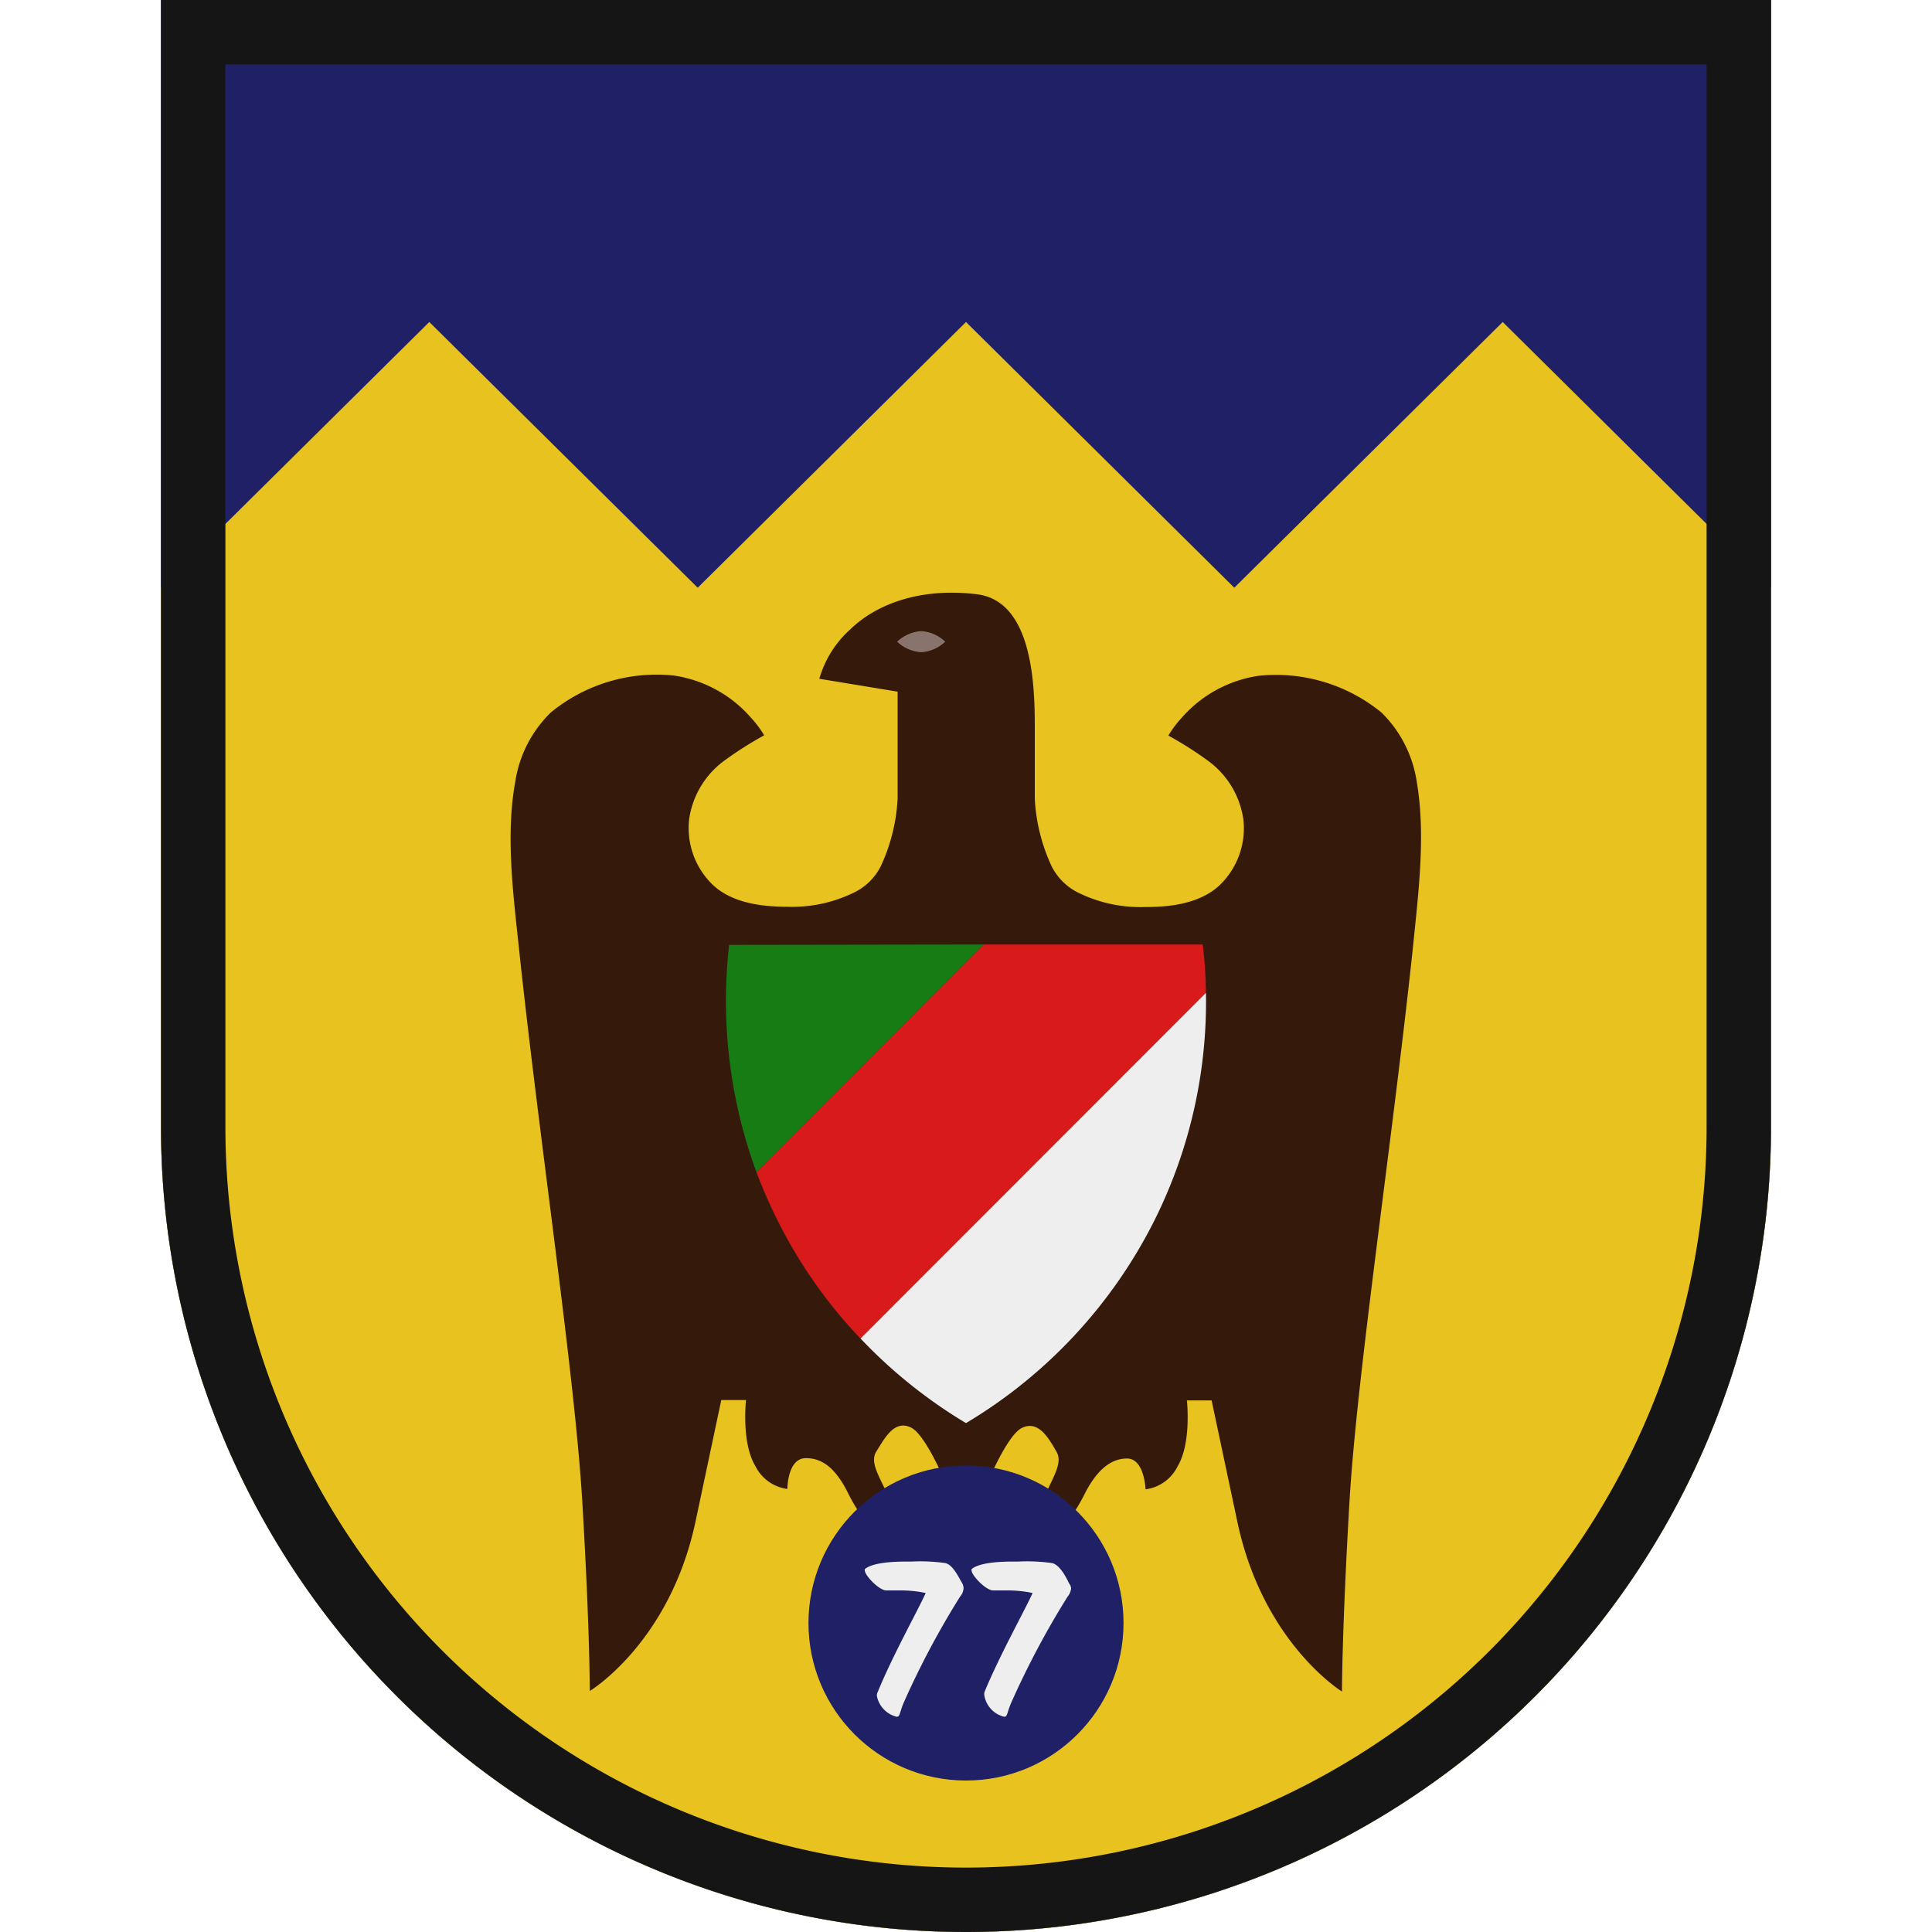 <svg id="Layer_1" data-name="Layer 1" xmlns="http://www.w3.org/2000/svg" viewBox="0 0 150 150"><defs><style>.cls-1{fill:#202066;}.cls-2{fill:#e8c21f;}.cls-3{fill:#151515;}.cls-4{fill:#351a0b;}.cls-5{fill:#eee;}.cls-6{fill:#177c14;}.cls-7{fill:#d81a1a;}.cls-8{fill:#89746d;}</style></defs><path class="cls-1" d="M137.5,0V87.5a62.5,62.5,0,1,1-125,0V0Z"/><path class="cls-2" d="M137.5,45.63V87.5a62.5,62.5,0,1,1-125,0V45.63L33.33,25,54.17,45.63,75,25,95.83,45.63,116.67,25Z"/><path class="cls-3" d="M132.5,5V87.5a57.5,57.5,0,1,1-115,0V5h115m5-5H12.5V87.5a62.5,62.5,0,0,0,125,0V0Z"/><path class="cls-4" d="M110,60.72a9.52,9.52,0,0,0-2.72-5.38,12.94,12.94,0,0,0-9.57-2.87,9.84,9.84,0,0,0-6,3.3,8.11,8.11,0,0,0-1,1.34,28.09,28.09,0,0,1,3.14,2,6.83,6.83,0,0,1,2.69,4.55,6.13,6.13,0,0,1-1.78,5c-1.49,1.46-3.81,1.77-5.83,1.76a10.92,10.92,0,0,1-5.27-1.14,4.59,4.59,0,0,1-2-2A14.1,14.1,0,0,1,80.34,62c0-1.31,0-2.63,0-3.94V56.48c0-3.08-.11-9.8-4.48-10.34s-7.81.74-9.85,2.73a8.19,8.19,0,0,0-2.4,3.83l6.08,1,0,2.77v1.61c0,1.31,0,2.63,0,3.94a14.1,14.1,0,0,1-1.31,5.24,4.54,4.54,0,0,1-2,2,10.92,10.92,0,0,1-5.27,1.14c-2,0-4.34-.3-5.83-1.76a6.13,6.13,0,0,1-1.78-5,6.83,6.83,0,0,1,2.69-4.55,28.09,28.09,0,0,1,3.14-2,8.11,8.11,0,0,0-1-1.34,9.84,9.84,0,0,0-6-3.3,12.94,12.94,0,0,0-9.57,2.87A9.52,9.52,0,0,0,40,60.72c-.75,4.16-.15,8.72.29,12.89,1.61,15.15,4.33,33.06,4.92,43s.58,14.68.58,14.68S52,127.55,54,118.13l2-9.43h1.92s-.37,3.31.72,5.11a3.23,3.23,0,0,0,2.49,1.79s0-2.39,1.44-2.39,2.45,1,3.36,2.89a13.07,13.07,0,0,0,2.31,3.21s1.94.09,1.16-2.09-2-3.52-1.36-4.53,1.39-2.5,2.7-1.85,3.18,5.47,3.18,5.47L75,118l1.15-1.66s1.87-4.82,3.18-5.47,2.11.83,2.7,1.85-.59,2.34-1.36,4.53,1.16,2.09,1.16,2.09a13.07,13.07,0,0,0,2.31-3.21c.91-1.85,2-2.89,3.36-2.89s1.44,2.39,1.44,2.39a3.23,3.23,0,0,0,2.49-1.79c1.09-1.8.72-5.11.72-5.11h1.92l2,9.43c2,9.42,8.12,13.17,8.12,13.17s0-4.74.58-14.68,3.31-27.86,4.92-43C110.11,69.44,110.71,64.88,110,60.72Z"/><circle class="cls-1" cx="75" cy="126.01" r="12.23"/><path class="cls-5" d="M74.81,123.32a1.09,1.09,0,0,1-.27.64,65.94,65.94,0,0,0-4.33,8.13c-.37.82-.31,1.2-.59,1.2a2.07,2.07,0,0,1-1.54-1.62.58.58,0,0,1,.06-.29c1.18-2.89,3.21-6.51,3.73-7.7a9.45,9.45,0,0,0-2.06-.2c-.33,0-.66,0-1,0-.56,0-1.67-1.17-1.67-1.56,0,0,0-.07,0-.09.75-.65,3.1-.59,3.6-.59a14,14,0,0,1,2.67.12c.58.15,1,1.06,1.3,1.57A.84.84,0,0,1,74.81,123.32Z"/><path class="cls-5" d="M83.16,123.32a1.16,1.16,0,0,1-.27.64,65.94,65.94,0,0,0-4.33,8.13c-.38.82-.32,1.2-.59,1.2a2.05,2.05,0,0,1-1.54-1.62.71.71,0,0,1,0-.29c1.19-2.89,3.22-6.51,3.74-7.7a9.52,9.52,0,0,0-2.06-.2c-.34,0-.67,0-1,0-.57,0-1.68-1.17-1.68-1.56,0,0,0-.07,0-.09.75-.65,3.1-.59,3.61-.59a13.83,13.83,0,0,1,2.66.12c.58.15,1.06,1.06,1.3,1.57A.72.72,0,0,1,83.16,123.32Z"/><path class="cls-6" d="M76.38,73.33,58.73,91a38.49,38.49,0,0,1-2.12-17.64Z"/><path class="cls-7" d="M93.63,77.08,66.8,103.92a37.58,37.58,0,0,1-6.48-9.27A38.22,38.22,0,0,1,58.73,91L76.38,73.33h17A35.54,35.54,0,0,1,93.63,77.08Z"/><path class="cls-5" d="M89.68,94.65A38.38,38.38,0,0,1,75,110.49h0a0,0,0,0,1,0,0,0,0,0,0,1,0,0h0a38.55,38.55,0,0,1-8.19-6.57L93.63,77.08A38,38,0,0,1,89.68,94.65Z"/><path class="cls-8" d="M73.39,49.82a3,3,0,0,1-1.87.82,3.05,3.05,0,0,1-1.87-.82A3.05,3.05,0,0,1,71.52,49,3,3,0,0,1,73.39,49.82Z"/></svg>